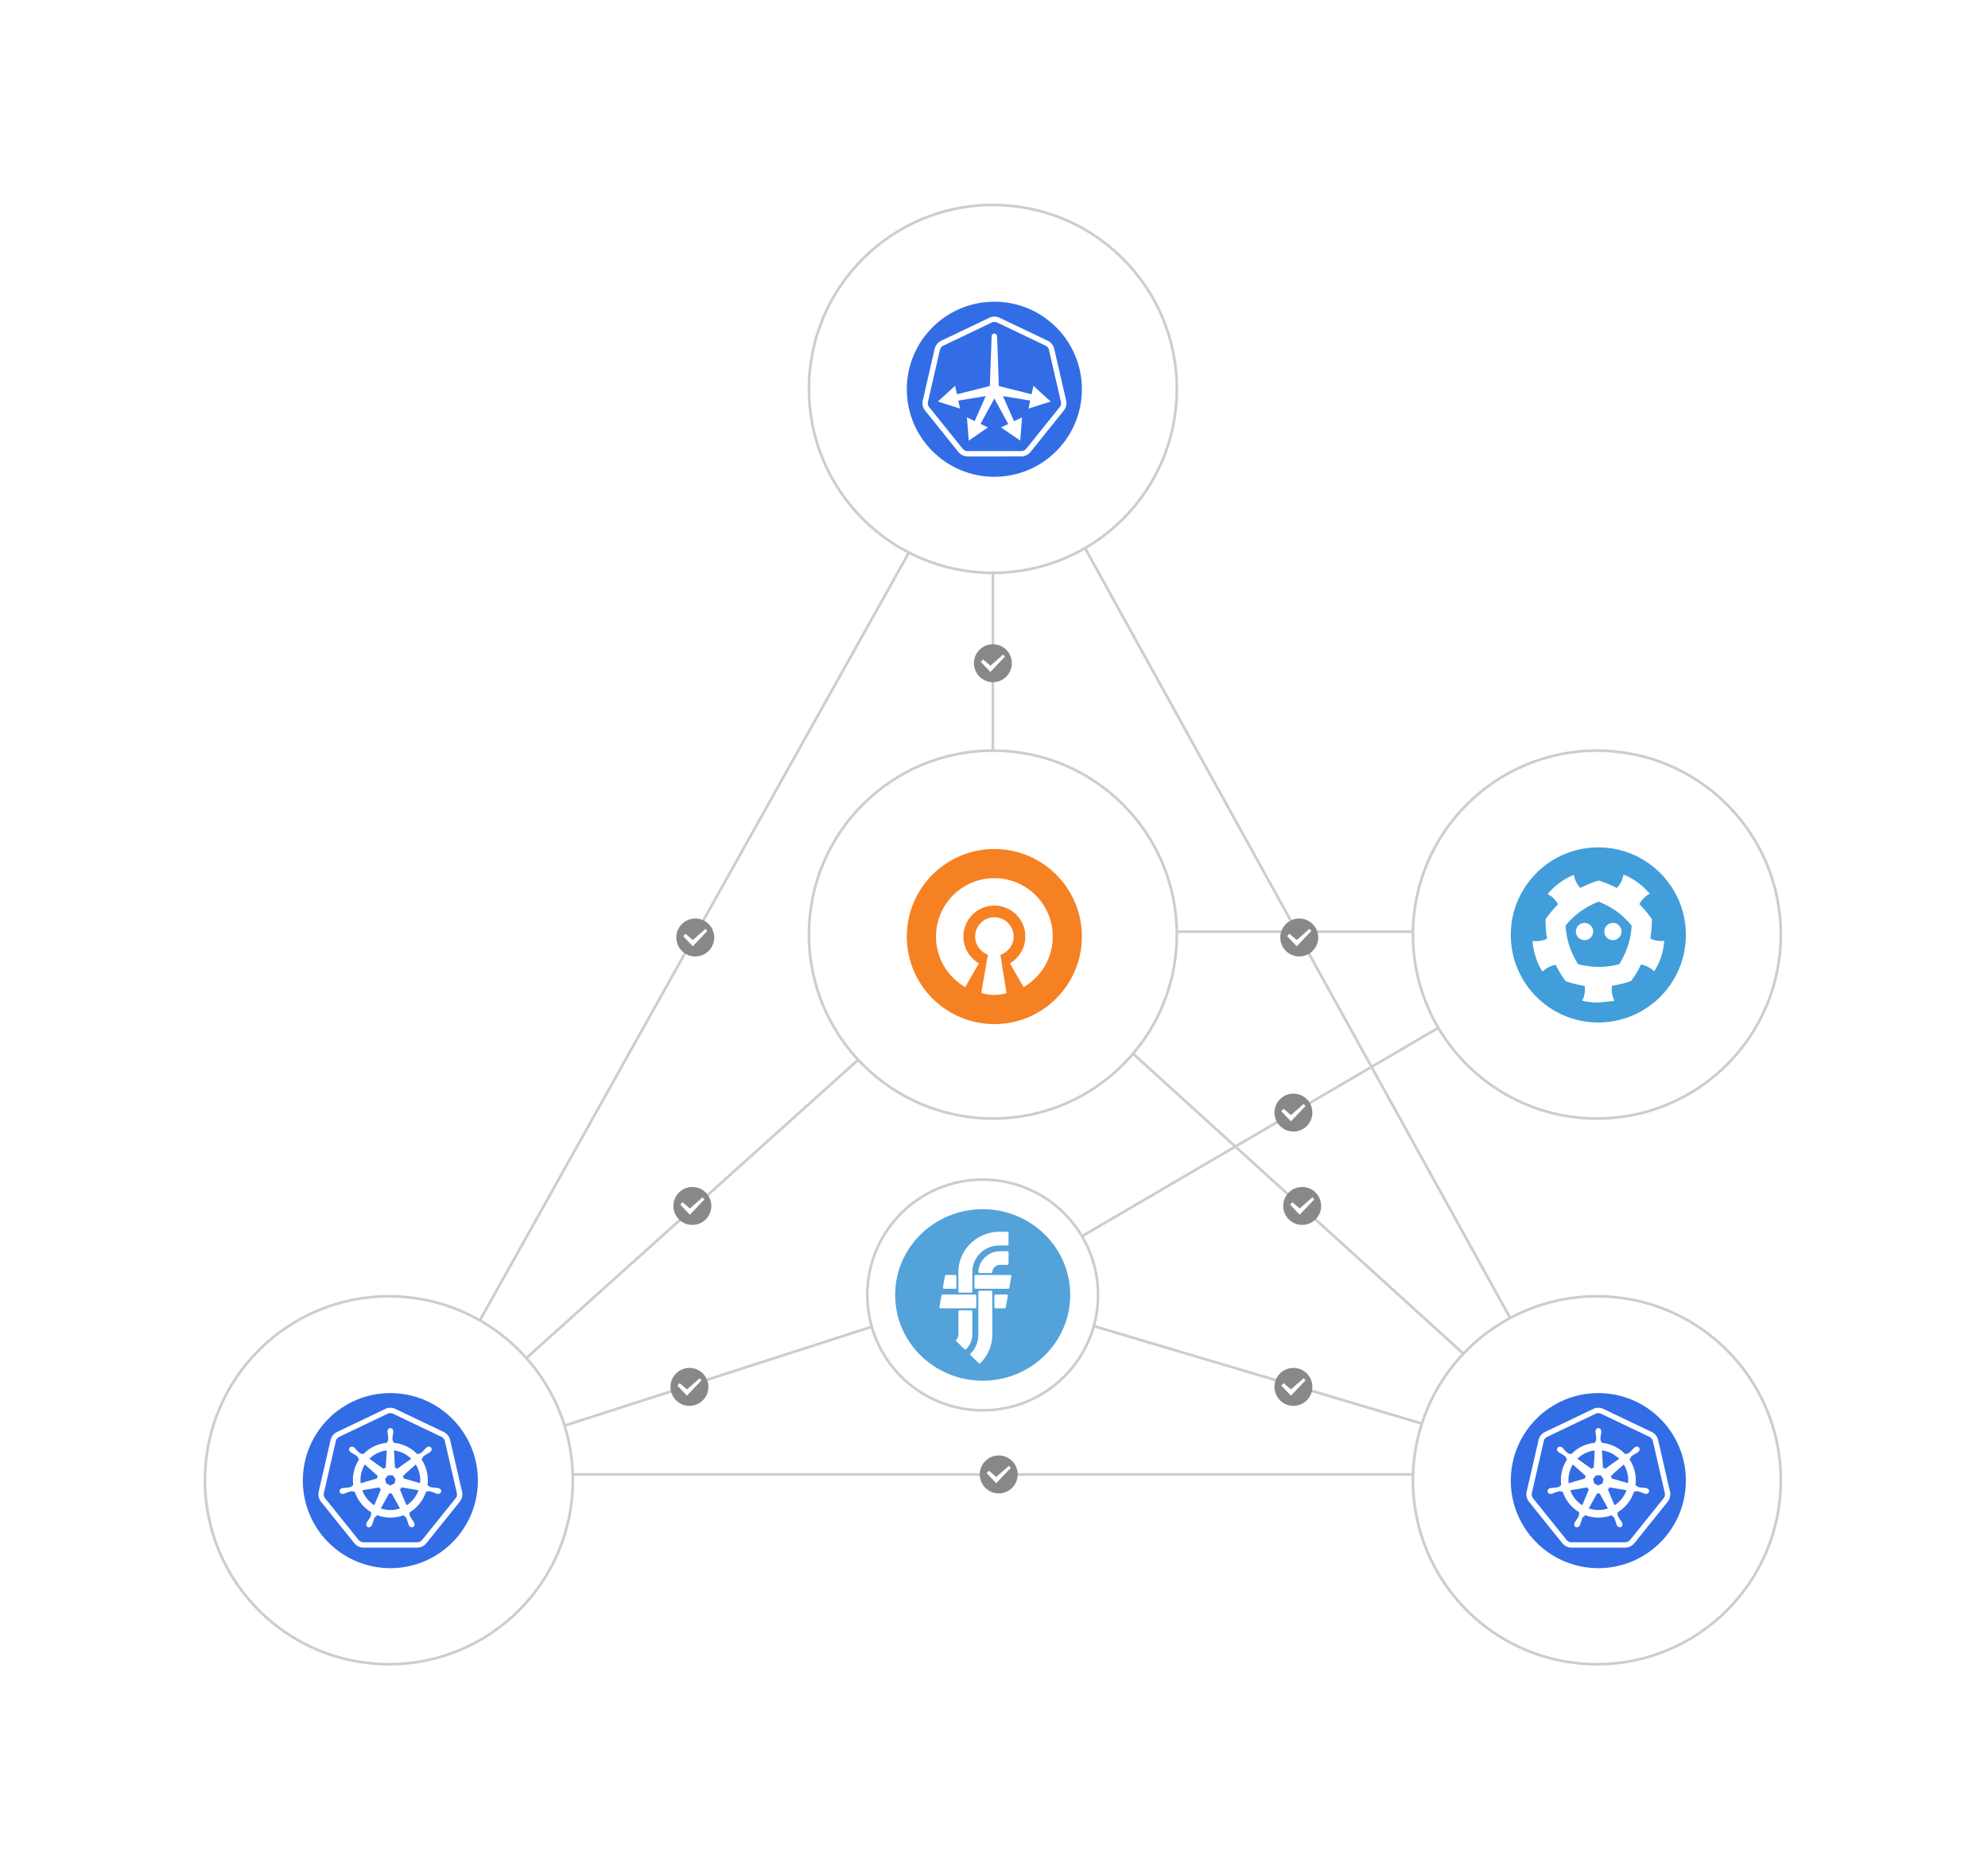 <svg xmlns="http://www.w3.org/2000/svg" width="742" height="698" viewBox="0 0 742 698">
    <defs>
        <filter id="a" width="144.7%" height="148.4%" x="-22.4%" y="-20.3%" filterUnits="objectBoundingBox">
            <feMorphology in="SourceAlpha" operator="dilate" radius=".5" result="shadowSpreadOuter1"/>
            <feOffset dy="21" in="shadowSpreadOuter1" result="shadowOffsetOuter1"/>
            <feGaussianBlur in="shadowOffsetOuter1" result="shadowBlurOuter1" stdDeviation="40"/>
            <feColorMatrix in="shadowBlurOuter1" result="shadowMatrixOuter1" values="0 0 0 0 0.2 0 0 0 0 0.2 0 0 0 0 0.2 0 0 0 0.2 0"/>
            <feMerge>
                <feMergeNode in="shadowMatrixOuter1"/>
                <feMergeNode in="SourceGraphic"/>
            </feMerge>
        </filter>
    </defs>
    <g fill="none" fill-rule="evenodd" filter="url(#a)" transform="translate(76 55)">
        <g stroke="#CDCDCD" stroke-linecap="square">
            <path d="M295.675 273.422L69.7 476.582l225.976-203.16zM294.586 70.262V273.97M296.764 70.262l-227.61 407.41M296.764 70.262l224.343 406.32M296.764 271.788h224.343M70.243 474.404h451.953M296.764 271.788l225.432 204.794M291.319 406.865l230.877-135.077M291.319 406.865l230.877 68.628M291.319 405.776L71.332 476.582"/>
        </g>
        <g transform="translate(287.507 164.489)">
            <ellipse cx="7.079" cy="7.081" fill="#888" rx="7.079" ry="7.081"/>
            <path fill="#FFF" fill-rule="nonzero" d="M10.892 3.862l-.065.057-4.68 4.1-2.744-2.353-.829.938 3.574 3.76 5.435-5.721-.691-.78z"/>
        </g>
        <g transform="translate(176.425 266.886)">
            <ellipse cx="7.079" cy="7.081" fill="#888" rx="7.079" ry="7.081"/>
            <path fill="#FFF" fill-rule="nonzero" d="M10.892 3.862l-.065.057-4.68 4.1-2.744-2.353-.829.938 3.574 3.76 5.435-5.721-.691-.78z"/>
        </g>
        <g transform="translate(175.336 367.104)">
            <ellipse cx="7.079" cy="7.081" fill="#888" rx="7.079" ry="7.081"/>
            <path fill="#FFF" fill-rule="nonzero" d="M10.892 3.862l-.065.057-4.68 4.1-2.744-2.353-.829.938 3.574 3.76 5.435-5.721-.691-.78z"/>
        </g>
        <g transform="translate(174.247 434.643)">
            <ellipse cx="7.079" cy="7.081" fill="#888" rx="7.079" ry="7.081"/>
            <path fill="#FFF" fill-rule="nonzero" d="M10.892 3.862l-.065.057-4.68 4.1-2.744-2.353-.829.938 3.574 3.76 5.435-5.721-.691-.78z"/>
        </g>
        <g transform="translate(289.685 467.323)">
            <ellipse cx="7.079" cy="7.081" fill="#888" rx="7.079" ry="7.081"/>
            <path fill="#FFF" fill-rule="nonzero" d="M10.892 3.862l-.065.057-4.68 4.1-2.744-2.353-.829.938 3.574 3.76 5.435-5.721-.691-.78z"/>
        </g>
        <g transform="translate(399.679 434.643)">
            <ellipse cx="7.079" cy="7.081" fill="#888" rx="7.079" ry="7.081"/>
            <path fill="#FFF" fill-rule="nonzero" d="M10.892 3.862l-.065.057-4.68 4.1-2.744-2.353-.829.938 3.574 3.76 5.435-5.721-.691-.78z"/>
        </g>
        <g transform="translate(402.946 367.104)">
            <ellipse cx="7.079" cy="7.081" fill="#888" rx="7.079" ry="7.081"/>
            <path fill="#FFF" fill-rule="nonzero" d="M10.892 3.862l-.065.057-4.68 4.1-2.744-2.353-.829.938 3.574 3.76 5.435-5.721-.691-.78z"/>
        </g>
        <g transform="translate(399.679 332.246)">
            <ellipse cx="7.079" cy="7.081" fill="#888" rx="7.079" ry="7.081"/>
            <path fill="#FFF" fill-rule="nonzero" d="M10.892 3.862l-.065.057-4.68 4.1-2.744-2.353-.829.938 3.574 3.76 5.435-5.721-.691-.78z"/>
        </g>
        <g transform="translate(401.857 266.886)">
            <ellipse cx="7.079" cy="7.081" fill="#888" rx="7.079" ry="7.081"/>
            <path fill="#FFF" fill-rule="nonzero" d="M10.892 3.862l-.065.057-4.68 4.1-2.744-2.353-.829.938 3.574 3.76 5.435-5.721-.691-.78z"/>
        </g>
        <g transform="translate(0 407.41)">
            <ellipse cx="69.154" cy="69.173" fill="#FFF" stroke="#CDCDCD" rx="68.654" ry="68.673"/>
            <g fill-rule="nonzero">
                <path fill="#FFF" d="M69.699 36.629c-18.044 0-32.672 14.631-32.672 32.68 0 18.048 14.628 32.68 32.672 32.68A32.667 32.667 0 0 0 92.8 92.417a32.684 32.684 0 0 0 9.57-23.108c0-18.049-14.628-32.68-32.672-32.68z"/>
                <path fill="#326DE6" d="M69.699 36.629c-18.044 0-32.672 14.631-32.672 32.68 0 18.048 14.628 32.68 32.672 32.68 18.044 0 32.671-14.632 32.671-32.68 0-18.049-14.627-32.68-32.671-32.68z"/>
                <path fill="#326DE6" stroke="#FFF" stroke-linejoin="round" stroke-width="2" d="M44.388 76.287c.061.093.127.183.196.27l12.448 15.48a3.45 3.45 0 0 0 2.688 1.285l19.961-.002a3.45 3.45 0 0 0 2.689-1.285l12.444-15.484a3.391 3.391 0 0 0 .663-2.886L91.034 54.36a3.417 3.417 0 0 0-1.861-2.314l-17.986-8.59a3.464 3.464 0 0 0-2.983 0L50.22 52.049a3.417 3.417 0 0 0-1.86 2.315L43.92 73.67a3.39 3.39 0 0 0 .468 2.616z"/>
                <path fill="#FFF" d="M69.698 49.69c-.588.001-1.068.527-1.075 1.181v.004a1.33 1.33 0 0 0-.001.02c0 .094-.004.214 0 .298.013.38.097.673.147 1.024.09.752.167 1.374.12 1.953-.043.29-.21.404-.35.538l.026.018h-.028l-.026.458a13.934 13.934 0 0 0-8.983 4.313l-.369-.262-.017.022.003-.032c-.192.026-.386.086-.639-.061-.482-.325-.921-.772-1.452-1.312-.243-.258-.42-.505-.708-.754-.07-.06-.179-.14-.253-.2-.516-.401-1.226-.354-1.593.106-.367.46-.255 1.163.252 1.577h.001a1.327 1.327 0 0 0 .02.017c.072.058.163.135.23.185.307.226.587.343.893.523.643.398 1.178.726 1.601 1.124.2.214.185.416.202.61l.031-.01-.018.021.34.303a13.967 13.967 0 0 0-2.189 9.72l-.452.13.007.027-.024-.022c-.1.166-.173.355-.446.461-.554.175-1.178.24-1.93.318-.354.03-.657.013-1.031.084-.085.016-.207.048-.298.069a.824.824 0 0 0-.002 0l-.014.004c-.636.153-1.041.738-.91 1.312.13.574.75.924 1.39.786h.004a1.329 1.329 0 0 0 .02-.004c.09-.02.208-.044.29-.065.368-.1.634-.246.965-.372.712-.256 1.302-.469 1.877-.552.292-.023.44.115.602.222l.012-.03.006.027.47-.08a14.04 14.04 0 0 0 6.203 7.76l-.191.462.025.012-.032.004c.068.181.17.357.082.636-.209.542-.547 1.07-.955 1.708-.197.295-.4.522-.577.859-.043.08-.098.205-.139.29-.277.593-.073 1.275.458 1.531.53.255 1.19-.01 1.48-.597a1.329 1.329 0 0 0 .012-.023c.041-.083.096-.19.13-.266.152-.35.203-.65.31-.987.245-.716.446-1.31.74-1.812.164-.242.364-.272.549-.332l-.017-.028.025.012.24-.435a13.988 13.988 0 0 0 9.938.018l.221.4.025-.012-.016.027c.184.06.385.09.549.333.293.5.495 1.095.74 1.811.106.338.158.638.31.987.035.08.093.19.134.275v.003c.003.003.005.008.007.012.291.586.951.851 1.482.596.53-.256.734-.937.457-1.53V85.1a1.328 1.328 0 0 0-.011-.023c-.04-.083-.088-.192-.127-.266-.178-.337-.38-.564-.578-.859-.407-.637-.746-1.165-.955-1.707-.087-.28.014-.455.082-.637l-.032-.005.026-.012-.173-.418a13.924 13.924 0 0 0 6.21-7.805l.44.074.006-.026.01.03c.163-.107.311-.246.603-.223.575.083 1.165.296 1.877.552.331.126.597.273.966.372.083.022.206.046.298.067h.002l.014.003c.64.137 1.259-.213 1.39-.787.13-.574-.276-1.159-.911-1.312h-.004a1.329 1.329 0 0 0-.022-.006c-.09-.021-.206-.051-.288-.067-.375-.07-.678-.054-1.031-.084-.753-.079-1.377-.143-1.93-.317-.274-.106-.348-.295-.447-.462l-.024.023.007-.028-.436-.125a13.99 13.99 0 0 0-2.242-9.693l.369-.33-.017-.022.03.01c.018-.193.002-.395.202-.61.423-.397.958-.726 1.601-1.123.306-.18.586-.297.893-.524.073-.054.177-.142.25-.201.507-.415.62-1.117.252-1.578-.367-.46-1.077-.507-1.593-.105l-.003.003a1.33 1.33 0 0 0-.016.013c-.073.057-.17.129-.233.184-.289.249-.465.496-.708.754-.531.54-.97.987-1.452 1.312-.253.147-.447.087-.64.061l.004.032-.018-.022-.407.29a14.013 14.013 0 0 0-8.937-4.313l-.026-.466h-.028l.027-.017c-.14-.134-.308-.248-.35-.538-.047-.579.029-1.202.12-1.953.05-.351.133-.644.147-1.025.004-.09-.001-.227-.001-.321-.008-.655-.488-1.18-1.076-1.18zm-1.348 8.353l-.32 5.646-.023.011a.948.948 0 0 1-1.505.727l-.012.005-4.622-3.276a11.112 11.112 0 0 1 6.482-3.113zm2.698.007a11.177 11.177 0 0 1 6.441 3.109l-4.591 3.256-.017-.008.001-.002-.003.002a.948.948 0 0 1-1.505-.724l-.006-.003-.32-5.63zm-10.859 5.217l4.22 3.775-.006.024a.948.948 0 0 1-.37 1.63l-.005.02-5.418 1.564a11.137 11.137 0 0 1 1.579-7.013zm18.989.001a11.186 11.186 0 0 1 1.62 6.991l-5.439-1.569-.004-.02.002-.001h-.003a.948.948 0 0 1-.373-1.63l-.002-.012 4.199-3.759zm-7.81.414l.003.002a.95.95 0 0 0 1.509.725l.015.008-.7.497-.29-.361h-.488l-.05-.871zm-3.337.01l-.049.86h-.495l-.3.374-.694-.493.009-.004a.95.95 0 0 0 1.508-.727l.02-.01zm6.945 3.336l.003.01a.95.95 0 0 0 .374 1.632l.004.02-.804-.233.106-.464-.318-.397.636-.568zm-10.565.015l.629.564-.309.385.112.488-.813.235.004-.017a.95.95 0 0 0 .371-1.632l.005-.022zm4.42.29h1.73l1.077 1.347-.385 1.68-1.558.747-1.558-.748-.385-1.68 1.079-1.346zm4.955 4.47l.823.14-.009.011a.95.95 0 0 0-1.043 1.31l-.006.009-.32-.776.444-.213.11-.48zm-8.177.024l.105.456.46.22-.33.802-.016-.02a.95.95 0 0 0-1.044-1.308l-.008-.009.833-.141zm8.847.115a.99.99 0 0 1 .145.015l.01-.013 5.596.947a11.12 11.12 0 0 1-4.483 5.635l-2.172-5.251.007-.009.002.001-.001-.003a.948.948 0 0 1 .896-1.322zm-9.488.022a.948.948 0 0 1 .858 1.322l.016.021-2.148 5.197a11.197 11.197 0 0 1-4.474-5.594l5.553-.942.01.012a.945.945 0 0 1 .185-.016zm5.165 2.019l.42.76h-.02a.95.95 0 0 0-1.674.001h-.002l.416-.753.421.202.439-.21zm-.47.262a.942.942 0 0 1 .868.499h.023l2.738 4.948a11.134 11.134 0 0 1-7.165-.013l2.728-4.933h.005v-.002.001a.948.948 0 0 1 .802-.5z"/>
            </g>
        </g>
        <g transform="translate(247.213 363.836)">
            <ellipse cx="43.562" cy="43.573" fill="#FFF" stroke="#CDCDCD" rx="43.062" ry="43.073"/>
            <g fill-rule="nonzero">
                <path fill="#FFF" d="M43.562 11.56c-18.044 0-32.672 14.333-32.672 32.013s14.628 32.013 32.672 32.013c8.665 0 16.975-3.373 23.102-9.376 6.127-6.004 9.569-14.146 9.569-22.637 0-17.68-14.627-32.013-32.671-32.013z"/>
                <path fill="#53A2DA" d="M43.562 11.56c-18.044 0-32.672 14.333-32.672 32.013s14.628 32.013 32.672 32.013c18.044 0 32.671-14.332 32.671-32.013 0-17.68-14.627-32.013-32.671-32.013z"/>
                <path fill="#FFF" d="M49.87 19.985c-8.476 0-15.378 6.763-15.378 15.069V42.271c0 .237.196.429.437.429h4.33a.433.433 0 0 0 .437-.429V35.054c0-5.57 4.49-9.97 10.175-9.97h2.91a.433.433 0 0 0 .438-.428v-4.242a.433.433 0 0 0-.437-.429H49.87zm.238 7.255c-4.376 0-7.987 3.436-8.158 7.687-.004.116.04.23.122.314a.442.442 0 0 0 .315.131h4.337c.227 0 .416-.17.435-.393.13-1.525 1.344-2.64 2.95-2.64h2.673a.433.433 0 0 0 .437-.428v-4.242a.433.433 0 0 0-.437-.429h-2.674zm-20.184 8.87a.435.435 0 0 0-.431.354l-.765 4.285a.422.422 0 0 0 .096.35.441.441 0 0 0 .335.152h4.15a.433.433 0 0 0 .437-.428v-4.285a.433.433 0 0 0-.438-.429h-3.384zm11.01 0a.433.433 0 0 0-.438.428v4.285c0 .236.196.428.437.428h12.133c.213 0 .395-.15.431-.354l.766-4.285a.422.422 0 0 0-.096-.35.441.441 0 0 0-.335-.153H40.933zm1.446 5.876a.433.433 0 0 0-.438.429v16.032a9.828 9.828 0 0 1-2.901 7.011.422.422 0 0 0 .002.604l3.036 2.974a.442.442 0 0 0 .62-.002c2.747-2.722 4.448-6.465 4.448-10.587V42.414a.433.433 0 0 0-.438-.428h-4.33zm-13.768 1.43a.435.435 0 0 0-.431.354l-.765 4.285a.422.422 0 0 0 .096.35.441.441 0 0 0 .335.152h12.896a.433.433 0 0 0 .437-.428v-4.285a.433.433 0 0 0-.437-.429H28.612zm19.755 0a.433.433 0 0 0-.437.428v4.285c0 .236.196.428.437.428h3.387c.213 0 .395-.15.431-.354l.766-4.285a.422.422 0 0 0-.096-.35.441.441 0 0 0-.335-.153h-4.153zM34.93 49.312a.433.433 0 0 0-.437.429v8.518c0 .792-.295 1.48-.782 1.992a.422.422 0 0 0 .011.595l3.038 2.977a.442.442 0 0 0 .623-.005c1.428-1.442 2.314-3.406 2.314-5.56v-8.517a.433.433 0 0 0-.437-.429h-4.33z"/>
            </g>
        </g>
        <g transform="translate(450.864 407.41)">
            <ellipse cx="69.154" cy="69.173" fill="#FFF" stroke="#CDCDCD" rx="68.654" ry="68.673"/>
            <g fill-rule="nonzero">
                <path fill="#FFF" d="M69.699 36.629c-18.044 0-32.672 14.631-32.672 32.68 0 18.048 14.628 32.68 32.672 32.68A32.667 32.667 0 0 0 92.8 92.417a32.684 32.684 0 0 0 9.57-23.108c0-18.049-14.628-32.68-32.672-32.68z"/>
                <path fill="#326DE6" d="M69.699 36.629c-18.044 0-32.672 14.631-32.672 32.68 0 18.048 14.628 32.68 32.672 32.68 18.044 0 32.671-14.632 32.671-32.68 0-18.049-14.627-32.68-32.671-32.68z"/>
                <path fill="#326DE6" stroke="#FFF" stroke-linejoin="round" stroke-width="2" d="M44.388 76.287c.061.093.127.183.196.27l12.448 15.48a3.45 3.45 0 0 0 2.688 1.285l19.961-.002a3.45 3.45 0 0 0 2.689-1.285l12.444-15.484a3.391 3.391 0 0 0 .663-2.886L91.034 54.36a3.417 3.417 0 0 0-1.861-2.314l-17.986-8.59a3.464 3.464 0 0 0-2.983 0L50.22 52.049a3.417 3.417 0 0 0-1.86 2.315L43.92 73.67a3.39 3.39 0 0 0 .468 2.616z"/>
                <path fill="#FFF" d="M69.698 49.69c-.588.001-1.068.527-1.075 1.181v.004a1.33 1.33 0 0 0-.001.02c0 .094-.004.214 0 .298.013.38.097.673.147 1.024.09.752.167 1.374.12 1.953-.043.29-.21.404-.35.538l.026.018h-.028l-.026.458a13.934 13.934 0 0 0-8.983 4.313l-.369-.262-.017.022.003-.032c-.192.026-.386.086-.639-.061-.482-.325-.921-.772-1.452-1.312-.243-.258-.42-.505-.708-.754-.07-.06-.179-.14-.253-.2-.516-.401-1.226-.354-1.593.106-.367.46-.255 1.163.252 1.577h.001a1.327 1.327 0 0 0 .02.017c.072.058.163.135.23.185.307.226.587.343.893.523.643.398 1.178.726 1.601 1.124.2.214.185.416.202.61l.031-.01-.018.021.34.303a13.967 13.967 0 0 0-2.189 9.72l-.452.13.007.027-.024-.022c-.1.166-.173.355-.446.461-.554.175-1.178.24-1.93.318-.354.03-.657.013-1.031.084-.085.016-.207.048-.298.069a.824.824 0 0 0-.002 0l-.014.004c-.636.153-1.041.738-.91 1.312.13.574.75.924 1.39.786h.004a1.329 1.329 0 0 0 .02-.004c.09-.02.208-.044.29-.065.368-.1.634-.246.965-.372.712-.256 1.302-.469 1.877-.552.292-.023.44.115.602.222l.012-.03.006.027.47-.08a14.04 14.04 0 0 0 6.203 7.76l-.191.462.025.012-.032.004c.068.181.17.357.082.636-.209.542-.547 1.07-.955 1.708-.197.295-.4.522-.577.859-.043.08-.098.205-.139.29-.277.593-.073 1.275.458 1.531.53.255 1.19-.01 1.48-.597a1.329 1.329 0 0 0 .012-.023c.041-.083.096-.19.13-.266.152-.35.203-.65.31-.987.245-.716.446-1.31.74-1.812.164-.242.364-.272.549-.332l-.017-.028.025.012.24-.435a13.988 13.988 0 0 0 9.938.018l.221.4.025-.012-.016.027c.184.06.385.09.549.333.293.5.495 1.095.74 1.811.106.338.158.638.31.987.035.08.093.19.134.275v.003c.003.003.005.008.007.012.291.586.951.851 1.482.596.53-.256.734-.937.457-1.53V85.1a1.328 1.328 0 0 0-.011-.023c-.04-.083-.088-.192-.127-.266-.178-.337-.38-.564-.578-.859-.407-.637-.746-1.165-.955-1.707-.087-.28.014-.455.082-.637l-.032-.005.026-.012-.173-.418a13.924 13.924 0 0 0 6.21-7.805l.44.074.006-.026.01.03c.163-.107.311-.246.603-.223.575.083 1.165.296 1.877.552.331.126.597.273.966.372.083.022.206.046.298.067h.002l.014.003c.64.137 1.259-.213 1.39-.787.13-.574-.276-1.159-.911-1.312h-.004a1.329 1.329 0 0 0-.022-.006c-.09-.021-.206-.051-.288-.067-.375-.07-.678-.054-1.031-.084-.753-.079-1.377-.143-1.93-.317-.274-.106-.348-.295-.447-.462l-.024.023.007-.028-.436-.125a13.99 13.99 0 0 0-2.242-9.693l.369-.33-.017-.022.03.01c.018-.193.002-.395.202-.61.423-.397.958-.726 1.601-1.123.306-.18.586-.297.893-.524.073-.054.177-.142.25-.201.507-.415.62-1.117.252-1.578-.367-.46-1.077-.507-1.593-.105l-.003.003a1.33 1.33 0 0 0-.016.013c-.073.057-.17.129-.233.184-.289.249-.465.496-.708.754-.531.54-.97.987-1.452 1.312-.253.147-.447.087-.64.061l.004.032-.018-.022-.407.29a14.013 14.013 0 0 0-8.937-4.313l-.026-.466h-.028l.027-.017c-.14-.134-.308-.248-.35-.538-.047-.579.029-1.202.12-1.953.05-.351.133-.644.147-1.025.004-.09-.001-.227-.001-.321-.008-.655-.488-1.18-1.076-1.18zm-1.348 8.353l-.32 5.646-.023.011a.948.948 0 0 1-1.505.727l-.012.005-4.622-3.276a11.112 11.112 0 0 1 6.482-3.113zm2.698.007a11.177 11.177 0 0 1 6.441 3.109l-4.591 3.256-.017-.008.001-.002-.003.002a.948.948 0 0 1-1.505-.724l-.006-.003-.32-5.63zm-10.859 5.217l4.22 3.775-.006.024a.948.948 0 0 1-.37 1.63l-.005.02-5.418 1.564a11.137 11.137 0 0 1 1.579-7.013zm18.989.001a11.186 11.186 0 0 1 1.62 6.991l-5.439-1.569-.004-.02.002-.001h-.003a.948.948 0 0 1-.373-1.63l-.002-.012 4.199-3.759zm-7.81.414l.003.002a.95.95 0 0 0 1.509.725l.015.008-.7.497-.29-.361h-.488l-.05-.871zm-3.337.01l-.049.86h-.495l-.3.374-.694-.493.009-.004a.95.95 0 0 0 1.508-.727l.02-.01zm6.945 3.336l.003.01a.95.95 0 0 0 .374 1.632l.004.02-.804-.233.106-.464-.318-.397.636-.568zm-10.565.015l.629.564-.309.385.112.488-.813.235.004-.017a.95.95 0 0 0 .371-1.632l.005-.022zm4.42.29h1.73l1.077 1.347-.385 1.68-1.558.747-1.558-.748-.385-1.68 1.079-1.346zm4.955 4.47l.823.14-.009.011a.95.95 0 0 0-1.043 1.31l-.006.009-.32-.776.444-.213.11-.48zm-8.177.024l.105.456.46.22-.33.802-.016-.02a.95.95 0 0 0-1.044-1.308l-.008-.009.833-.141zm8.847.115a.99.99 0 0 1 .145.015l.01-.013 5.596.947a11.12 11.12 0 0 1-4.483 5.635l-2.172-5.251.007-.009.002.001-.001-.003a.948.948 0 0 1 .896-1.322zm-9.488.022a.948.948 0 0 1 .858 1.322l.016.021-2.148 5.197a11.197 11.197 0 0 1-4.474-5.594l5.553-.942.01.012a.945.945 0 0 1 .185-.016zm5.165 2.019l.42.76h-.02a.95.95 0 0 0-1.674.001h-.002l.416-.753.421.202.439-.21zm-.47.262a.942.942 0 0 1 .868.499h.023l2.738 4.948a11.134 11.134 0 0 1-7.165-.013l2.728-4.933h.005v-.002.001a.948.948 0 0 1 .802-.5z"/>
            </g>
        </g>
        <g transform="translate(450.864 203.705)">
            <ellipse cx="69.154" cy="69.173" fill="#FFF" stroke="#CDCDCD" rx="68.654" ry="68.673"/>
            <g fill-rule="nonzero">
                <path fill="#419EDA" d="M69.699 36.629c-18.044 0-32.672 14.631-32.672 32.68 0 18.048 14.628 32.68 32.672 32.68A32.667 32.667 0 0 0 92.8 92.417a32.684 32.684 0 0 0 9.57-23.108c0-18.049-14.628-32.68-32.672-32.68z"/>
                <g fill="#FFF">
                    <path d="M67.758 68.035a3.22 3.22 0 0 1-3.217 3.218 3.22 3.22 0 0 1-3.217-3.218 3.22 3.22 0 0 1 3.217-3.217c1.775 0 3.217 1.498 3.217 3.217zM71.917 68.035a3.22 3.22 0 0 0 3.217 3.218 3.22 3.22 0 0 0 3.217-3.218 3.22 3.22 0 0 0-3.217-3.217c-1.775 0-3.217 1.498-3.217 3.217z"/>
                    <path d="M93.88 71.53c-.222 0-.444.056-.666.056a9.471 9.471 0 0 1-4.104-.943c.388-2.386.61-4.827.555-7.268a40.461 40.461 0 0 0-4.66-5.547 9.579 9.579 0 0 1 3.273-3.55l.61-.389-.5-.555c-2.44-2.718-5.323-4.826-8.595-6.268l-.666-.278-.222.777c-.388 1.609-1.22 3.051-2.33 4.216-2.162-1.165-4.436-2.052-6.765-2.774a34.045 34.045 0 0 0-6.766 2.774c-1.165-1.165-1.942-2.607-2.33-4.216l-.166-.666-.666.278c-3.272 1.442-6.211 3.606-8.596 6.268l-.5.555.61.388c1.443.833 2.497 2.053 3.273 3.495-1.775 1.72-3.272 3.606-4.659 5.548-.055 2.385.111 4.826.555 7.267a9.414 9.414 0 0 1-4.049.943c-.222 0-.499 0-.72-.055l-.666-.056.055.666c.388 3.606 1.442 6.99 3.272 10.152l.389.61.554-.444c1.276-1.054 2.773-1.775 4.382-2.052a39.79 39.79 0 0 0 3.715 6.102c2.274.832 4.66 1.387 7.1 1.775.221 1.609.055 3.273-.61 4.826l-.278.666.666.167a25.17 25.17 0 0 0 5.324.554l5.324-.554.665-.167-.277-.666c-.665-1.553-.832-3.273-.61-4.881 2.44-.389 4.825-.943 7.1-1.776 1.441-1.886 2.661-3.938 3.715-6.157 1.608.277 3.106.998 4.381 2.052l.555.444.388-.61a22.836 22.836 0 0 0 3.272-10.152l.056-.666-.388.111zm-16.417 8.71a29.884 29.884 0 0 1-7.653.998c-2.551 0-5.103-.388-7.654-.998a30.05 30.05 0 0 1-3.272-6.88 28.363 28.363 0 0 1-1.387-7.544c1.609-2.052 3.494-3.772 5.547-5.27 2.052-1.498 4.325-2.718 6.766-3.661a31.943 31.943 0 0 1 6.766 3.661c2.052 1.498 3.882 3.273 5.546 5.27-.111 2.608-.61 5.104-1.387 7.545a30.05 30.05 0 0 1-3.272 6.879z"/>
                </g>
            </g>
        </g>
        <g transform="translate(225.432 203.705)">
            <ellipse cx="69.154" cy="69.173" fill="#FFF" stroke="#CDCDCD" rx="68.654" ry="68.673"/>
            <g fill-rule="nonzero">
                <path fill="#F68122" d="M69.699 37.235c-18.044 0-32.672 14.632-32.672 32.68 0 18.049 14.628 32.68 32.672 32.68 18.044 0 32.671-14.631 32.671-32.68 0-18.048-14.627-32.68-32.671-32.68z"/>
                <path fill="#FFF" d="M69.684 48.131c-1.798.002-3.04.133-4.66.49a21.804 21.804 0 0 0-14.11 10.257c-1.706 2.9-2.69 6.11-2.944 9.616-.343 4.734 1.017 9.707 3.746 13.7 1.709 2.5 4.029 4.715 6.537 6.245.289.176.54.321.555.32.016 0 .194-.29.393-.64.198-.352.589-1.032.866-1.512.817-1.412 2.929-5.07 3.465-6 .191-.334.345-.629.345-.658 0-.028-.233-.207-.52-.397-.708-.468-1.039-.738-1.702-1.387-.671-.656-1.07-1.127-1.554-1.848-2.6-3.866-2.587-8.97.03-12.872.577-.86 1.524-1.892 2.36-2.573 1.135-.926 2.782-1.749 4.271-2.139 1.106-.29 1.658-.359 2.947-.359 1.29 0 1.843.07 2.949.36 1.493.39 3.108 1.199 4.271 2.138.419.337 1.365 1.272 1.715 1.698a11.713 11.713 0 0 1 2.258 4.48c.284 1.135.333 1.55.333 2.852 0 1.303-.05 1.716-.333 2.85a11.719 11.719 0 0 1-2.258 4.483c-.371.451-1.314 1.377-1.75 1.724-.169.135-.542.403-.83.593-.288.19-.521.37-.521.397 0 .047 2.258 3.99 3.704 6.466.579.992 1.31 2.268 1.326 2.317.027.08.215-.026 1.165-.66 1.423-.951 2.118-1.524 3.346-2.745 1.863-1.853 3.252-3.817 4.318-6.1 1.44-3.084 2.078-5.936 2.078-9.325 0-2.312-.28-4.233-.926-6.351a22.073 22.073 0 0 0-3.794-7.217c-2.95-3.697-7.033-6.356-11.546-7.515-1.988-.511-3.445-.69-5.53-.688zm.052 14.576c-1.413 0-2.853.439-4.055 1.238-.602.4-1.523 1.325-1.923 1.928a7.208 7.208 0 0 0 0 8.058c.4.604 1.324 1.527 1.929 1.93.258.172.727.435 1.045.585.362.17.566.293.55.336-.014.037-.158.854-.324 1.814l-.55 3.163c-.137.78-.317 1.818-.402 2.313-.296 1.716-.598 3.47-.891 5.151-.162.93-.28 1.708-.26 1.729.018.02.424.134.903.252.884.218 1.759.36 2.698.44 1.136.096 2.336.055 3.677-.132.692-.097 1.99-.386 2.062-.458.028-.029-.052-.674-.197-1.566-.136-.835-.339-2.08-.448-2.77-.109-.69-.242-1.537-.3-1.882a236.65 236.65 0 0 1-.268-1.66c-.09-.57-.3-1.895-.469-2.945-.169-1.049-.36-2.262-.427-2.694l-.123-.784.166-.06c.375-.134 1.26-.591 1.656-.858.538-.36 1.49-1.317 1.847-1.848a8.122 8.122 0 0 0 1.17-2.805c.094-.434.094-2.126 0-2.56a8.135 8.135 0 0 0-1.17-2.808c-.353-.526-1.309-1.483-1.835-1.836-1.207-.81-2.678-1.271-4.061-1.271z"/>
            </g>
        </g>
        <g transform="translate(225.432)">
            <ellipse cx="69.154" cy="69.173" fill="#FFF" stroke="#CDCDCD" rx="68.654" ry="68.673"/>
            <g fill-rule="nonzero">
                <path fill="#FFF" d="M69.699 36.629c-18.044 0-32.672 14.631-32.672 32.68 0 18.048 14.628 32.68 32.672 32.68A32.667 32.667 0 0 0 92.8 92.417a32.684 32.684 0 0 0 9.57-23.108c0-18.049-14.628-32.68-32.672-32.68z"/>
                <path fill="#326DE6" d="M69.699 36.629c-18.044 0-32.672 14.631-32.672 32.68 0 18.048 14.628 32.68 32.672 32.68 18.044 0 32.671-14.632 32.671-32.68 0-18.049-14.627-32.68-32.671-32.68z"/>
                <path fill="#326DE6" stroke="#FFF" stroke-linejoin="round" stroke-width="2" d="M44.424 76.358c.061.094.127.184.196.27L57.068 92.11a3.45 3.45 0 0 0 2.688 1.284l19.961-.002a3.45 3.45 0 0 0 2.689-1.285L94.85 76.623a3.391 3.391 0 0 0 .663-2.886L91.07 54.43a3.417 3.417 0 0 0-1.86-2.314l-17.986-8.59a3.464 3.464 0 0 0-2.984 0L50.256 52.12a3.417 3.417 0 0 0-1.86 2.314l-4.44 19.307a3.39 3.39 0 0 0 .468 2.617z"/>
                <path fill="#FFF" d="M69.683 48.529a1.021 1.021 0 0 0-1.005 1.036l-.68 18.838-7.394 16.817c-.621 1.255 1.302 2.143 1.854.857l7.24-13.31 7.242 13.31c.552 1.286 2.475.398 1.853-.857L71.4 68.404l-.68-18.84a1.021 1.021 0 0 0-1.037-1.035z"/>
                <path fill="#FFF" d="M59.47 79.804l7.843 3.754-7.173 4.917zM80.04 79.804l-7.842 3.754 7.173 4.917zM69.277 67.78L55.73 71.184l-.683-3.148-6.436 5.848 8.28 2.65-.649-2.995L66.875 71.8l4.489-1.332z"/>
                <path fill="#FFF" d="M70.052 67.78L83.6 71.184l.683-3.148 6.436 5.848-8.28 2.65.649-2.995L72.454 71.8l-4.488-1.332z"/>
            </g>
        </g>
    </g>
</svg>

